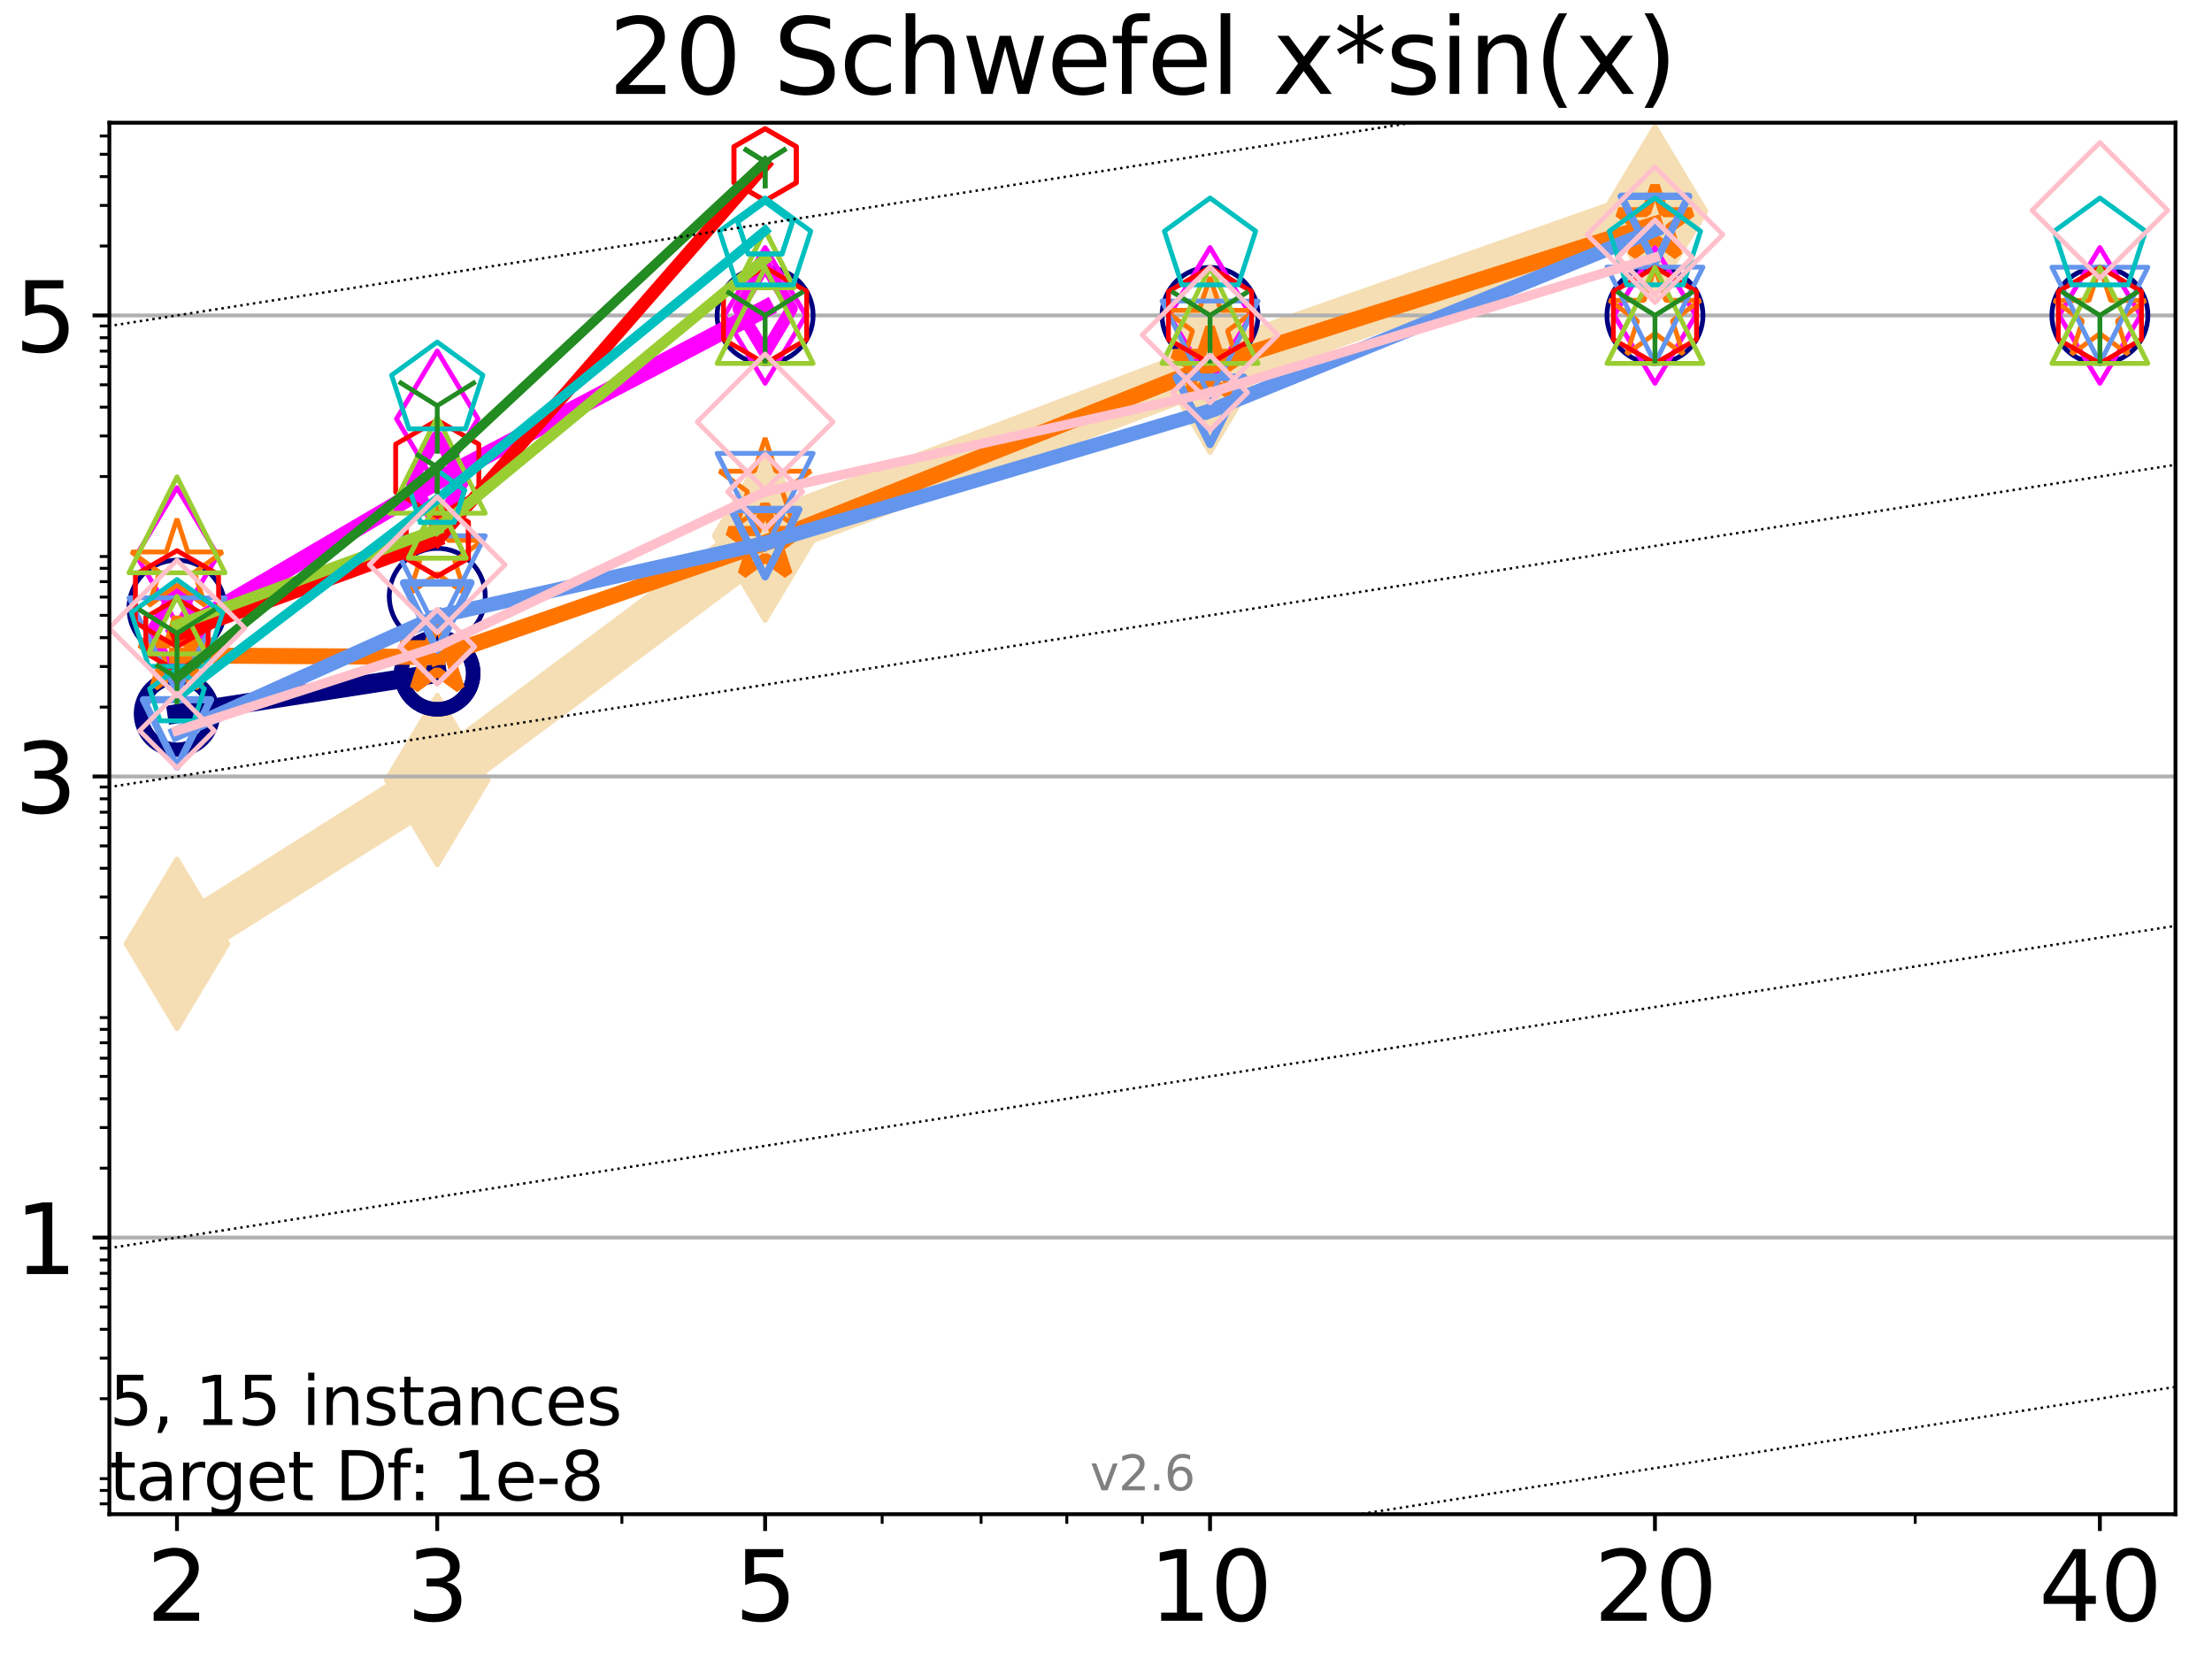 <?xml version="1.0" encoding="utf-8" standalone="no"?>
<!DOCTYPE svg PUBLIC "-//W3C//DTD SVG 1.1//EN"
  "http://www.w3.org/Graphics/SVG/1.1/DTD/svg11.dtd">
<svg xmlns:xlink="http://www.w3.org/1999/xlink" width="460.8pt" height="345.6pt" viewBox="0 0 460.8 345.6" xmlns="http://www.w3.org/2000/svg" version="1.1">
 <defs>
  <style type="text/css">*{stroke-linejoin: round; stroke-linecap: butt}</style>
 </defs>
 <g id="figure_1">
  <g id="patch_1">
   <path d="M 0 345.6 
L 460.8 345.6 
L 460.8 0 
L 0 0 
z
" style="fill: #ffffff"/>
  </g>
  <g id="axes_1">
   <g id="patch_2">
    <path d="M 22.78 315.44 
L 453.192 315.44 
L 453.192 25.56 
L 22.78 25.56 
z
" style="fill: #ffffff"/>
   </g>
   <g id="line2d_1">
    <path d="M 36.868 196.616 
L 91.085 162.486 
L 159.39 111.59 
L 252.074 76.601 
L 344.758 44.01 
" clip-path="url(#p5cb38e8abe)" style="fill: none; stroke: #f5deb3; stroke-width: 10; stroke-linecap: square"/>
    <defs>
     <path id="mcc30b69d72" d="M -0 17.678 
L 10.607 0 
L 0 -17.678 
L -10.607 -0 
z
" style="stroke: #f5deb3; stroke-linejoin: miter"/>
    </defs>
    <g clip-path="url(#p5cb38e8abe)">
     <use xlink:href="#mcc30b69d72" x="36.868" y="196.616" style="fill: #f5deb3; stroke: #f5deb3; stroke-linejoin: miter"/>
     <use xlink:href="#mcc30b69d72" x="91.085" y="162.486" style="fill: #f5deb3; stroke: #f5deb3; stroke-linejoin: miter"/>
     <use xlink:href="#mcc30b69d72" x="159.39" y="111.59" style="fill: #f5deb3; stroke: #f5deb3; stroke-linejoin: miter"/>
     <use xlink:href="#mcc30b69d72" x="252.074" y="76.601" style="fill: #f5deb3; stroke: #f5deb3; stroke-linejoin: miter"/>
     <use xlink:href="#mcc30b69d72" x="344.758" y="44.01" style="fill: #f5deb3; stroke: #f5deb3; stroke-linejoin: miter"/>
    </g>
   </g>
   <g id="matplotlib.axis_1">
    <g id="xtick_1">
     <g id="line2d_2">
      <defs>
       <path id="m4e6e45705c" d="M 0 0 
L 0 3.5 
" style="stroke: #000000; stroke-width: 0.8"/>
      </defs>
      <g>
       <use xlink:href="#m4e6e45705c" x="36.868" y="315.44" style="stroke: #000000; stroke-width: 0.8"/>
      </g>
     </g>
     <g id="text_1">
      <!-- 2 -->
      <g transform="translate(30.506 337.637)scale(0.2 -0.2)">
       <defs>
        <path id="DejaVuSans-32" d="M 1228 531 
L 3431 531 
L 3431 0 
L 469 0 
L 469 531 
Q 828 903 1448 1529 
Q 2069 2156 2228 2338 
Q 2531 2678 2651 2914 
Q 2772 3150 2772 3378 
Q 2772 3750 2511 3984 
Q 2250 4219 1831 4219 
Q 1534 4219 1204 4116 
Q 875 4013 500 3803 
L 500 4441 
Q 881 4594 1212 4672 
Q 1544 4750 1819 4750 
Q 2544 4750 2975 4387 
Q 3406 4025 3406 3419 
Q 3406 3131 3298 2873 
Q 3191 2616 2906 2266 
Q 2828 2175 2409 1742 
Q 1991 1309 1228 531 
z
" transform="scale(0.016)"/>
       </defs>
       <use xlink:href="#DejaVuSans-32"/>
      </g>
     </g>
    </g>
    <g id="xtick_2">
     <g id="line2d_3">
      <g>
       <use xlink:href="#m4e6e45705c" x="91.085" y="315.44" style="stroke: #000000; stroke-width: 0.8"/>
      </g>
     </g>
     <g id="text_2">
      <!-- 3 -->
      <g transform="translate(84.723 337.637)scale(0.2 -0.2)">
       <defs>
        <path id="DejaVuSans-33" d="M 2597 2516 
Q 3050 2419 3304 2112 
Q 3559 1806 3559 1356 
Q 3559 666 3084 287 
Q 2609 -91 1734 -91 
Q 1441 -91 1130 -33 
Q 819 25 488 141 
L 488 750 
Q 750 597 1062 519 
Q 1375 441 1716 441 
Q 2309 441 2620 675 
Q 2931 909 2931 1356 
Q 2931 1769 2642 2001 
Q 2353 2234 1838 2234 
L 1294 2234 
L 1294 2753 
L 1863 2753 
Q 2328 2753 2575 2939 
Q 2822 3125 2822 3475 
Q 2822 3834 2567 4026 
Q 2313 4219 1838 4219 
Q 1578 4219 1281 4162 
Q 984 4106 628 3988 
L 628 4550 
Q 988 4650 1302 4700 
Q 1616 4750 1894 4750 
Q 2613 4750 3031 4423 
Q 3450 4097 3450 3541 
Q 3450 3153 3228 2886 
Q 3006 2619 2597 2516 
z
" transform="scale(0.016)"/>
       </defs>
       <use xlink:href="#DejaVuSans-33"/>
      </g>
     </g>
    </g>
    <g id="xtick_3">
     <g id="line2d_4">
      <g>
       <use xlink:href="#m4e6e45705c" x="159.39" y="315.44" style="stroke: #000000; stroke-width: 0.8"/>
      </g>
     </g>
     <g id="text_3">
      <!-- 5 -->
      <g transform="translate(153.028 337.637)scale(0.2 -0.2)">
       <defs>
        <path id="DejaVuSans-35" d="M 691 4666 
L 3169 4666 
L 3169 4134 
L 1269 4134 
L 1269 2991 
Q 1406 3038 1543 3061 
Q 1681 3084 1819 3084 
Q 2600 3084 3056 2656 
Q 3513 2228 3513 1497 
Q 3513 744 3044 326 
Q 2575 -91 1722 -91 
Q 1428 -91 1123 -41 
Q 819 9 494 109 
L 494 744 
Q 775 591 1075 516 
Q 1375 441 1709 441 
Q 2250 441 2565 725 
Q 2881 1009 2881 1497 
Q 2881 1984 2565 2268 
Q 2250 2553 1709 2553 
Q 1456 2553 1204 2497 
Q 953 2441 691 2322 
L 691 4666 
z
" transform="scale(0.016)"/>
       </defs>
       <use xlink:href="#DejaVuSans-35"/>
      </g>
     </g>
    </g>
    <g id="xtick_4">
     <g id="line2d_5">
      <g>
       <use xlink:href="#m4e6e45705c" x="252.074" y="315.44" style="stroke: #000000; stroke-width: 0.8"/>
      </g>
     </g>
     <g id="text_4">
      <!-- 10 -->
      <g transform="translate(239.349 337.637)scale(0.2 -0.2)">
       <defs>
        <path id="DejaVuSans-31" d="M 794 531 
L 1825 531 
L 1825 4091 
L 703 3866 
L 703 4441 
L 1819 4666 
L 2450 4666 
L 2450 531 
L 3481 531 
L 3481 0 
L 794 0 
L 794 531 
z
" transform="scale(0.016)"/>
        <path id="DejaVuSans-30" d="M 2034 4250 
Q 1547 4250 1301 3770 
Q 1056 3291 1056 2328 
Q 1056 1369 1301 889 
Q 1547 409 2034 409 
Q 2525 409 2770 889 
Q 3016 1369 3016 2328 
Q 3016 3291 2770 3770 
Q 2525 4250 2034 4250 
z
M 2034 4750 
Q 2819 4750 3233 4129 
Q 3647 3509 3647 2328 
Q 3647 1150 3233 529 
Q 2819 -91 2034 -91 
Q 1250 -91 836 529 
Q 422 1150 422 2328 
Q 422 3509 836 4129 
Q 1250 4750 2034 4750 
z
" transform="scale(0.016)"/>
       </defs>
       <use xlink:href="#DejaVuSans-31"/>
       <use xlink:href="#DejaVuSans-30" x="63.623"/>
      </g>
     </g>
    </g>
    <g id="xtick_5">
     <g id="line2d_6">
      <g>
       <use xlink:href="#m4e6e45705c" x="344.758" y="315.44" style="stroke: #000000; stroke-width: 0.8"/>
      </g>
     </g>
     <g id="text_5">
      <!-- 20 -->
      <g transform="translate(332.033 337.637)scale(0.2 -0.2)">
       <use xlink:href="#DejaVuSans-32"/>
       <use xlink:href="#DejaVuSans-30" x="63.623"/>
      </g>
     </g>
    </g>
    <g id="xtick_6">
     <g id="line2d_7">
      <g>
       <use xlink:href="#m4e6e45705c" x="437.443" y="315.44" style="stroke: #000000; stroke-width: 0.8"/>
      </g>
     </g>
     <g id="text_6">
      <!-- 40 -->
      <g transform="translate(424.718 337.637)scale(0.2 -0.2)">
       <defs>
        <path id="DejaVuSans-34" d="M 2419 4116 
L 825 1625 
L 2419 1625 
L 2419 4116 
z
M 2253 4666 
L 3047 4666 
L 3047 1625 
L 3713 1625 
L 3713 1100 
L 3047 1100 
L 3047 0 
L 2419 0 
L 2419 1100 
L 313 1100 
L 313 1709 
L 2253 4666 
z
" transform="scale(0.016)"/>
       </defs>
       <use xlink:href="#DejaVuSans-34"/>
       <use xlink:href="#DejaVuSans-30" x="63.623"/>
      </g>
     </g>
    </g>
    <g id="xtick_7">
     <g id="line2d_8">
      <defs>
       <path id="m0e92343d6c" d="M 0 0 
L 0 2 
" style="stroke: #000000; stroke-width: 0.6"/>
      </defs>
      <g>
       <use xlink:href="#m0e92343d6c" x="129.552" y="315.44" style="stroke: #000000; stroke-width: 0.6"/>
      </g>
     </g>
    </g>
    <g id="xtick_8">
     <g id="line2d_9">
      <g>
       <use xlink:href="#m0e92343d6c" x="183.769" y="315.44" style="stroke: #000000; stroke-width: 0.6"/>
      </g>
     </g>
    </g>
    <g id="xtick_9">
     <g id="line2d_10">
      <g>
       <use xlink:href="#m0e92343d6c" x="204.381" y="315.44" style="stroke: #000000; stroke-width: 0.6"/>
      </g>
     </g>
    </g>
    <g id="xtick_10">
     <g id="line2d_11">
      <g>
       <use xlink:href="#m0e92343d6c" x="222.237" y="315.44" style="stroke: #000000; stroke-width: 0.6"/>
      </g>
     </g>
    </g>
    <g id="xtick_11">
     <g id="line2d_12">
      <g>
       <use xlink:href="#m0e92343d6c" x="237.986" y="315.44" style="stroke: #000000; stroke-width: 0.6"/>
      </g>
     </g>
    </g>
    <g id="xtick_12">
     <g id="line2d_13">
      <g>
       <use xlink:href="#m0e92343d6c" x="398.975" y="315.44" style="stroke: #000000; stroke-width: 0.6"/>
      </g>
     </g>
    </g>
   </g>
   <g id="matplotlib.axis_2">
    <g id="ytick_1">
     <g id="line2d_14">
      <path d="M 22.78 257.809 
L 453.192 257.809 
" clip-path="url(#p5cb38e8abe)" style="fill: none; stroke: #b0b0b0; stroke-width: 0.8; stroke-linecap: square"/>
     </g>
     <g id="line2d_15">
      <defs>
       <path id="me0a192b322" d="M 0 0 
L -3.5 0 
" style="stroke: #000000; stroke-width: 0.8"/>
      </defs>
      <g>
       <use xlink:href="#me0a192b322" x="22.78" y="257.809" style="stroke: #000000; stroke-width: 0.8"/>
      </g>
     </g>
     <g id="text_7">
      <!-- 1 -->
      <g transform="translate(3.055 265.407)scale(0.2 -0.2)">
       <use xlink:href="#DejaVuSans-31"/>
      </g>
     </g>
    </g>
    <g id="ytick_2">
     <g id="line2d_16">
      <path d="M 22.78 161.757 
L 453.192 161.757 
" clip-path="url(#p5cb38e8abe)" style="fill: none; stroke: #b0b0b0; stroke-width: 0.8; stroke-linecap: square"/>
     </g>
     <g id="line2d_17">
      <g>
       <use xlink:href="#me0a192b322" x="22.78" y="161.757" style="stroke: #000000; stroke-width: 0.8"/>
      </g>
     </g>
     <g id="text_8">
      <!-- 3 -->
      <g transform="translate(3.055 169.356)scale(0.2 -0.2)">
       <use xlink:href="#DejaVuSans-33"/>
      </g>
     </g>
    </g>
    <g id="ytick_3">
     <g id="line2d_18">
      <path d="M 22.78 65.706 
L 453.192 65.706 
" clip-path="url(#p5cb38e8abe)" style="fill: none; stroke: #b0b0b0; stroke-width: 0.8; stroke-linecap: square"/>
     </g>
     <g id="line2d_19">
      <g>
       <use xlink:href="#me0a192b322" x="22.78" y="65.706" style="stroke: #000000; stroke-width: 0.8"/>
      </g>
     </g>
     <g id="text_9">
      <!-- 5 -->
      <g transform="translate(3.055 73.304)scale(0.2 -0.2)">
       <use xlink:href="#DejaVuSans-35"/>
      </g>
     </g>
    </g>
    <g id="ytick_4">
     <g id="line2d_20">
      <defs>
       <path id="m65c74f5c9e" d="M 0 0 
L -2 0 
" style="stroke: #000000; stroke-width: 0.6"/>
      </defs>
      <g>
       <use xlink:href="#m65c74f5c9e" x="22.78" y="313.274" style="stroke: #000000; stroke-width: 0.6"/>
      </g>
     </g>
    </g>
    <g id="ytick_5">
     <g id="line2d_21">
      <g>
       <use xlink:href="#m65c74f5c9e" x="22.78" y="310.489" style="stroke: #000000; stroke-width: 0.6"/>
      </g>
     </g>
    </g>
    <g id="ytick_6">
     <g id="line2d_22">
      <g>
       <use xlink:href="#m65c74f5c9e" x="22.78" y="308.032" style="stroke: #000000; stroke-width: 0.6"/>
      </g>
     </g>
    </g>
    <g id="ytick_7">
     <g id="line2d_23">
      <g>
       <use xlink:href="#m65c74f5c9e" x="22.78" y="291.378" style="stroke: #000000; stroke-width: 0.6"/>
      </g>
     </g>
    </g>
    <g id="ytick_8">
     <g id="line2d_24">
      <g>
       <use xlink:href="#m65c74f5c9e" x="22.78" y="282.921" style="stroke: #000000; stroke-width: 0.6"/>
      </g>
     </g>
    </g>
    <g id="ytick_9">
     <g id="line2d_25">
      <g>
       <use xlink:href="#m65c74f5c9e" x="22.78" y="276.92" style="stroke: #000000; stroke-width: 0.6"/>
      </g>
     </g>
    </g>
    <g id="ytick_10">
     <g id="line2d_26">
      <g>
       <use xlink:href="#m65c74f5c9e" x="22.78" y="272.266" style="stroke: #000000; stroke-width: 0.6"/>
      </g>
     </g>
    </g>
    <g id="ytick_11">
     <g id="line2d_27">
      <g>
       <use xlink:href="#m65c74f5c9e" x="22.78" y="268.463" style="stroke: #000000; stroke-width: 0.6"/>
      </g>
     </g>
    </g>
    <g id="ytick_12">
     <g id="line2d_28">
      <g>
       <use xlink:href="#m65c74f5c9e" x="22.78" y="265.248" style="stroke: #000000; stroke-width: 0.6"/>
      </g>
     </g>
    </g>
    <g id="ytick_13">
     <g id="line2d_29">
      <g>
       <use xlink:href="#m65c74f5c9e" x="22.78" y="262.463" style="stroke: #000000; stroke-width: 0.6"/>
      </g>
     </g>
    </g>
    <g id="ytick_14">
     <g id="line2d_30">
      <g>
       <use xlink:href="#m65c74f5c9e" x="22.78" y="260.007" style="stroke: #000000; stroke-width: 0.6"/>
      </g>
     </g>
    </g>
    <g id="ytick_15">
     <g id="line2d_31">
      <g>
       <use xlink:href="#m65c74f5c9e" x="22.78" y="243.352" style="stroke: #000000; stroke-width: 0.6"/>
      </g>
     </g>
    </g>
    <g id="ytick_16">
     <g id="line2d_32">
      <g>
       <use xlink:href="#m65c74f5c9e" x="22.78" y="234.895" style="stroke: #000000; stroke-width: 0.6"/>
      </g>
     </g>
    </g>
    <g id="ytick_17">
     <g id="line2d_33">
      <g>
       <use xlink:href="#m65c74f5c9e" x="22.78" y="228.895" style="stroke: #000000; stroke-width: 0.6"/>
      </g>
     </g>
    </g>
    <g id="ytick_18">
     <g id="line2d_34">
      <g>
       <use xlink:href="#m65c74f5c9e" x="22.78" y="224.24" style="stroke: #000000; stroke-width: 0.6"/>
      </g>
     </g>
    </g>
    <g id="ytick_19">
     <g id="line2d_35">
      <g>
       <use xlink:href="#m65c74f5c9e" x="22.78" y="220.438" style="stroke: #000000; stroke-width: 0.6"/>
      </g>
     </g>
    </g>
    <g id="ytick_20">
     <g id="line2d_36">
      <g>
       <use xlink:href="#m65c74f5c9e" x="22.78" y="217.222" style="stroke: #000000; stroke-width: 0.6"/>
      </g>
     </g>
    </g>
    <g id="ytick_21">
     <g id="line2d_37">
      <g>
       <use xlink:href="#m65c74f5c9e" x="22.78" y="214.437" style="stroke: #000000; stroke-width: 0.6"/>
      </g>
     </g>
    </g>
    <g id="ytick_22">
     <g id="line2d_38">
      <g>
       <use xlink:href="#m65c74f5c9e" x="22.78" y="211.981" style="stroke: #000000; stroke-width: 0.6"/>
      </g>
     </g>
    </g>
    <g id="ytick_23">
     <g id="line2d_39">
      <g>
       <use xlink:href="#m65c74f5c9e" x="22.78" y="195.326" style="stroke: #000000; stroke-width: 0.6"/>
      </g>
     </g>
    </g>
    <g id="ytick_24">
     <g id="line2d_40">
      <g>
       <use xlink:href="#m65c74f5c9e" x="22.78" y="186.869" style="stroke: #000000; stroke-width: 0.6"/>
      </g>
     </g>
    </g>
    <g id="ytick_25">
     <g id="line2d_41">
      <g>
       <use xlink:href="#m65c74f5c9e" x="22.78" y="180.869" style="stroke: #000000; stroke-width: 0.6"/>
      </g>
     </g>
    </g>
    <g id="ytick_26">
     <g id="line2d_42">
      <g>
       <use xlink:href="#m65c74f5c9e" x="22.78" y="176.214" style="stroke: #000000; stroke-width: 0.6"/>
      </g>
     </g>
    </g>
    <g id="ytick_27">
     <g id="line2d_43">
      <g>
       <use xlink:href="#m65c74f5c9e" x="22.78" y="172.412" style="stroke: #000000; stroke-width: 0.6"/>
      </g>
     </g>
    </g>
    <g id="ytick_28">
     <g id="line2d_44">
      <g>
       <use xlink:href="#m65c74f5c9e" x="22.78" y="169.197" style="stroke: #000000; stroke-width: 0.6"/>
      </g>
     </g>
    </g>
    <g id="ytick_29">
     <g id="line2d_45">
      <g>
       <use xlink:href="#m65c74f5c9e" x="22.78" y="166.411" style="stroke: #000000; stroke-width: 0.6"/>
      </g>
     </g>
    </g>
    <g id="ytick_30">
     <g id="line2d_46">
      <g>
       <use xlink:href="#m65c74f5c9e" x="22.78" y="163.955" style="stroke: #000000; stroke-width: 0.6"/>
      </g>
     </g>
    </g>
    <g id="ytick_31">
     <g id="line2d_47">
      <g>
       <use xlink:href="#m65c74f5c9e" x="22.78" y="147.3" style="stroke: #000000; stroke-width: 0.6"/>
      </g>
     </g>
    </g>
    <g id="ytick_32">
     <g id="line2d_48">
      <g>
       <use xlink:href="#m65c74f5c9e" x="22.78" y="138.843" style="stroke: #000000; stroke-width: 0.6"/>
      </g>
     </g>
    </g>
    <g id="ytick_33">
     <g id="line2d_49">
      <g>
       <use xlink:href="#m65c74f5c9e" x="22.78" y="132.843" style="stroke: #000000; stroke-width: 0.6"/>
      </g>
     </g>
    </g>
    <g id="ytick_34">
     <g id="line2d_50">
      <g>
       <use xlink:href="#m65c74f5c9e" x="22.78" y="128.189" style="stroke: #000000; stroke-width: 0.6"/>
      </g>
     </g>
    </g>
    <g id="ytick_35">
     <g id="line2d_51">
      <g>
       <use xlink:href="#m65c74f5c9e" x="22.78" y="124.386" style="stroke: #000000; stroke-width: 0.6"/>
      </g>
     </g>
    </g>
    <g id="ytick_36">
     <g id="line2d_52">
      <g>
       <use xlink:href="#m65c74f5c9e" x="22.78" y="121.171" style="stroke: #000000; stroke-width: 0.6"/>
      </g>
     </g>
    </g>
    <g id="ytick_37">
     <g id="line2d_53">
      <g>
       <use xlink:href="#m65c74f5c9e" x="22.78" y="118.386" style="stroke: #000000; stroke-width: 0.6"/>
      </g>
     </g>
    </g>
    <g id="ytick_38">
     <g id="line2d_54">
      <g>
       <use xlink:href="#m65c74f5c9e" x="22.78" y="115.929" style="stroke: #000000; stroke-width: 0.6"/>
      </g>
     </g>
    </g>
    <g id="ytick_39">
     <g id="line2d_55">
      <g>
       <use xlink:href="#m65c74f5c9e" x="22.78" y="99.274" style="stroke: #000000; stroke-width: 0.6"/>
      </g>
     </g>
    </g>
    <g id="ytick_40">
     <g id="line2d_56">
      <g>
       <use xlink:href="#m65c74f5c9e" x="22.78" y="90.817" style="stroke: #000000; stroke-width: 0.6"/>
      </g>
     </g>
    </g>
    <g id="ytick_41">
     <g id="line2d_57">
      <g>
       <use xlink:href="#m65c74f5c9e" x="22.78" y="84.817" style="stroke: #000000; stroke-width: 0.6"/>
      </g>
     </g>
    </g>
    <g id="ytick_42">
     <g id="line2d_58">
      <g>
       <use xlink:href="#m65c74f5c9e" x="22.78" y="80.163" style="stroke: #000000; stroke-width: 0.6"/>
      </g>
     </g>
    </g>
    <g id="ytick_43">
     <g id="line2d_59">
      <g>
       <use xlink:href="#m65c74f5c9e" x="22.78" y="76.36" style="stroke: #000000; stroke-width: 0.6"/>
      </g>
     </g>
    </g>
    <g id="ytick_44">
     <g id="line2d_60">
      <g>
       <use xlink:href="#m65c74f5c9e" x="22.78" y="73.145" style="stroke: #000000; stroke-width: 0.6"/>
      </g>
     </g>
    </g>
    <g id="ytick_45">
     <g id="line2d_61">
      <g>
       <use xlink:href="#m65c74f5c9e" x="22.78" y="70.36" style="stroke: #000000; stroke-width: 0.6"/>
      </g>
     </g>
    </g>
    <g id="ytick_46">
     <g id="line2d_62">
      <g>
       <use xlink:href="#m65c74f5c9e" x="22.78" y="67.903" style="stroke: #000000; stroke-width: 0.6"/>
      </g>
     </g>
    </g>
    <g id="ytick_47">
     <g id="line2d_63">
      <g>
       <use xlink:href="#m65c74f5c9e" x="22.78" y="51.248" style="stroke: #000000; stroke-width: 0.6"/>
      </g>
     </g>
    </g>
    <g id="ytick_48">
     <g id="line2d_64">
      <g>
       <use xlink:href="#m65c74f5c9e" x="22.78" y="42.791" style="stroke: #000000; stroke-width: 0.6"/>
      </g>
     </g>
    </g>
    <g id="ytick_49">
     <g id="line2d_65">
      <g>
       <use xlink:href="#m65c74f5c9e" x="22.78" y="36.791" style="stroke: #000000; stroke-width: 0.6"/>
      </g>
     </g>
    </g>
    <g id="ytick_50">
     <g id="line2d_66">
      <g>
       <use xlink:href="#m65c74f5c9e" x="22.78" y="32.137" style="stroke: #000000; stroke-width: 0.6"/>
      </g>
     </g>
    </g>
    <g id="ytick_51">
     <g id="line2d_67">
      <g>
       <use xlink:href="#m65c74f5c9e" x="22.78" y="28.334" style="stroke: #000000; stroke-width: 0.6"/>
      </g>
     </g>
    </g>
   </g>
   <g id="line2d_68">
    <path d="M 36.868 148.685 
L 91.085 140.268 
" clip-path="url(#p5cb38e8abe)" style="fill: none; stroke: #000080; stroke-width: 4; stroke-linecap: square"/>
    <defs>
     <path id="m01ad7cf58e" d="M 0 7.5 
C 1.989 7.5 3.897 6.71 5.303 5.303 
C 6.71 3.897 7.5 1.989 7.5 0 
C 7.5 -1.989 6.71 -3.897 5.303 -5.303 
C 3.897 -6.71 1.989 -7.5 0 -7.5 
C -1.989 -7.5 -3.897 -6.71 -5.303 -5.303 
C -6.71 -3.897 -7.5 -1.989 -7.5 0 
C -7.5 1.989 -6.71 3.897 -5.303 5.303 
C -3.897 6.71 -1.989 7.5 0 7.5 
z
" style="stroke: #000080; stroke-width: 3"/>
    </defs>
    <g clip-path="url(#p5cb38e8abe)">
     <use xlink:href="#m01ad7cf58e" x="36.868" y="148.685" style="fill-opacity: 0; stroke: #000080; stroke-width: 3"/>
     <use xlink:href="#m01ad7cf58e" x="91.085" y="140.268" style="fill-opacity: 0; stroke: #000080; stroke-width: 3"/>
    </g>
   </g>
   <g id="line2d_69">
    <path d="M 91.085 140.268 
" clip-path="url(#p5cb38e8abe)" style="fill: none; stroke: #000080; stroke-width: 4; stroke-linecap: square"/>
    <g clip-path="url(#p5cb38e8abe)">
     <use xlink:href="#m01ad7cf58e" x="91.085" y="140.268" style="fill-opacity: 0; stroke: #000080; stroke-width: 3"/>
    </g>
   </g>
   <g id="line2d_70"/>
   <g id="line2d_71">
    <defs>
     <path id="m269e4da002" d="M 0 10 
C 2.652 10 5.196 8.946 7.071 7.071 
C 8.946 5.196 10 2.652 10 0 
C 10 -2.652 8.946 -5.196 7.071 -7.071 
C 5.196 -8.946 2.652 -10 0 -10 
C -2.652 -10 -5.196 -8.946 -7.071 -7.071 
C -8.946 -5.196 -10 -2.652 -10 0 
C -10 2.652 -8.946 5.196 -7.071 7.071 
C -5.196 8.946 -2.652 10 0 10 
z
" style="stroke: #000080"/>
    </defs>
    <g clip-path="url(#p5cb38e8abe)">
     <use xlink:href="#m269e4da002" x="36.868" y="126.694" style="fill-opacity: 0; stroke: #000080"/>
     <use xlink:href="#m269e4da002" x="91.085" y="124.228" style="fill-opacity: 0; stroke: #000080"/>
     <use xlink:href="#m269e4da002" x="159.39" y="65.705" style="fill-opacity: 0; stroke: #000080"/>
     <use xlink:href="#m269e4da002" x="252.074" y="65.705" style="fill-opacity: 0; stroke: #000080"/>
     <use xlink:href="#m269e4da002" x="344.758" y="65.705" style="fill-opacity: 0; stroke: #000080"/>
     <use xlink:href="#m269e4da002" x="437.443" y="65.705" style="fill-opacity: 0; stroke: #000080"/>
    </g>
   </g>
   <g id="line2d_72">
    <path d="M 36.868 131.972 
L 91.085 100.159 
" clip-path="url(#p5cb38e8abe)" style="fill: none; stroke: #ff00ff; stroke-width: 3.667; stroke-linecap: square"/>
    <defs>
     <path id="m03c90de209" d="M -0 9.192 
L 5.515 0 
L 0 -9.192 
L -5.515 -0 
z
" style="stroke: #ff00ff; stroke-width: 2.5; stroke-linejoin: miter"/>
    </defs>
    <g clip-path="url(#p5cb38e8abe)">
     <use xlink:href="#m03c90de209" x="36.868" y="131.972" style="fill-opacity: 0; stroke: #ff00ff; stroke-width: 2.5; stroke-linejoin: miter"/>
     <use xlink:href="#m03c90de209" x="91.085" y="100.159" style="fill-opacity: 0; stroke: #ff00ff; stroke-width: 2.5; stroke-linejoin: miter"/>
    </g>
   </g>
   <g id="line2d_73">
    <path d="M 91.085 100.159 
L 159.39 64.327 
" clip-path="url(#p5cb38e8abe)" style="fill: none; stroke: #ff00ff; stroke-width: 3.667; stroke-linecap: square"/>
    <g clip-path="url(#p5cb38e8abe)">
     <use xlink:href="#m03c90de209" x="91.085" y="100.159" style="fill-opacity: 0; stroke: #ff00ff; stroke-width: 2.5; stroke-linejoin: miter"/>
     <use xlink:href="#m03c90de209" x="159.39" y="64.327" style="fill-opacity: 0; stroke: #ff00ff; stroke-width: 2.5; stroke-linejoin: miter"/>
    </g>
   </g>
   <g id="line2d_74">
    <path d="M 159.39 64.327 
" clip-path="url(#p5cb38e8abe)" style="fill: none; stroke: #ff00ff; stroke-width: 3.667; stroke-linecap: square"/>
    <g clip-path="url(#p5cb38e8abe)">
     <use xlink:href="#m03c90de209" x="159.39" y="64.327" style="fill-opacity: 0; stroke: #ff00ff; stroke-width: 2.5; stroke-linejoin: miter"/>
    </g>
   </g>
   <g id="line2d_75"/>
   <g id="line2d_76">
    <defs>
     <path id="m42ebe092af" d="M -0 14.142 
L 8.485 0 
L -0 -14.142 
L -8.485 -0 
z
" style="stroke: #ff00ff; stroke-linejoin: miter"/>
    </defs>
    <g clip-path="url(#p5cb38e8abe)">
     <use xlink:href="#m42ebe092af" x="36.868" y="115.739" style="fill-opacity: 0; stroke: #ff00ff; stroke-linejoin: miter"/>
     <use xlink:href="#m42ebe092af" x="91.085" y="87.255" style="fill-opacity: 0; stroke: #ff00ff; stroke-linejoin: miter"/>
     <use xlink:href="#m42ebe092af" x="159.39" y="65.705" style="fill-opacity: 0; stroke: #ff00ff; stroke-linejoin: miter"/>
     <use xlink:href="#m42ebe092af" x="252.074" y="65.705" style="fill-opacity: 0; stroke: #ff00ff; stroke-linejoin: miter"/>
     <use xlink:href="#m42ebe092af" x="344.758" y="65.705" style="fill-opacity: 0; stroke: #ff00ff; stroke-linejoin: miter"/>
     <use xlink:href="#m42ebe092af" x="437.443" y="65.705" style="fill-opacity: 0; stroke: #ff00ff; stroke-linejoin: miter"/>
    </g>
   </g>
   <g id="line2d_77">
    <path d="M 36.868 136.537 
L 91.085 136.868 
" clip-path="url(#p5cb38e8abe)" style="fill: none; stroke: #ff7500; stroke-width: 3.333; stroke-linecap: square"/>
    <defs>
     <path id="m469fc78efb" d="M 0 -8 
L -1.796 -2.472 
L -7.608 -2.472 
L -2.906 0.944 
L -4.702 6.472 
L -0 3.056 
L 4.702 6.472 
L 2.906 0.944 
L 7.608 -2.472 
L 1.796 -2.472 
z
" style="stroke: #ff7500; stroke-width: 2; stroke-linejoin: bevel"/>
    </defs>
    <g clip-path="url(#p5cb38e8abe)">
     <use xlink:href="#m469fc78efb" x="36.868" y="136.537" style="fill-opacity: 0; stroke: #ff7500; stroke-width: 2; stroke-linejoin: bevel"/>
     <use xlink:href="#m469fc78efb" x="91.085" y="136.868" style="fill-opacity: 0; stroke: #ff7500; stroke-width: 2; stroke-linejoin: bevel"/>
    </g>
   </g>
   <g id="line2d_78">
    <path d="M 91.085 136.868 
L 159.39 113.08 
" clip-path="url(#p5cb38e8abe)" style="fill: none; stroke: #ff7500; stroke-width: 3.333; stroke-linecap: square"/>
    <g clip-path="url(#p5cb38e8abe)">
     <use xlink:href="#m469fc78efb" x="91.085" y="136.868" style="fill-opacity: 0; stroke: #ff7500; stroke-width: 2; stroke-linejoin: bevel"/>
     <use xlink:href="#m469fc78efb" x="159.39" y="113.08" style="fill-opacity: 0; stroke: #ff7500; stroke-width: 2; stroke-linejoin: bevel"/>
    </g>
   </g>
   <g id="line2d_79">
    <path d="M 159.39 113.08 
L 252.074 76.184 
" clip-path="url(#p5cb38e8abe)" style="fill: none; stroke: #ff7500; stroke-width: 3.333; stroke-linecap: square"/>
    <g clip-path="url(#p5cb38e8abe)">
     <use xlink:href="#m469fc78efb" x="159.39" y="113.08" style="fill-opacity: 0; stroke: #ff7500; stroke-width: 2; stroke-linejoin: bevel"/>
     <use xlink:href="#m469fc78efb" x="252.074" y="76.184" style="fill-opacity: 0; stroke: #ff7500; stroke-width: 2; stroke-linejoin: bevel"/>
    </g>
   </g>
   <g id="line2d_80">
    <path d="M 252.074 76.184 
L 344.758 46.683 
" clip-path="url(#p5cb38e8abe)" style="fill: none; stroke: #ff7500; stroke-width: 3.333; stroke-linecap: square"/>
    <g clip-path="url(#p5cb38e8abe)">
     <use xlink:href="#m469fc78efb" x="252.074" y="76.184" style="fill-opacity: 0; stroke: #ff7500; stroke-width: 2; stroke-linejoin: bevel"/>
     <use xlink:href="#m469fc78efb" x="344.758" y="46.683" style="fill-opacity: 0; stroke: #ff7500; stroke-width: 2; stroke-linejoin: bevel"/>
    </g>
   </g>
   <g id="line2d_81">
    <path d="M 344.758 46.683 
" clip-path="url(#p5cb38e8abe)" style="fill: none; stroke: #ff7500; stroke-width: 3.333; stroke-linecap: square"/>
    <g clip-path="url(#p5cb38e8abe)">
     <use xlink:href="#m469fc78efb" x="344.758" y="46.683" style="fill-opacity: 0; stroke: #ff7500; stroke-width: 2; stroke-linejoin: bevel"/>
    </g>
   </g>
   <g id="line2d_82"/>
   <g id="line2d_83">
    <defs>
     <path id="m6d857a432b" d="M 0 -10 
L -2.245 -3.09 
L -9.511 -3.09 
L -3.633 1.18 
L -5.878 8.09 
L -0 3.82 
L 5.878 8.09 
L 3.633 1.18 
L 9.511 -3.09 
L 2.245 -3.09 
z
" style="stroke: #ff7500; stroke-linejoin: bevel"/>
    </defs>
    <g clip-path="url(#p5cb38e8abe)">
     <use xlink:href="#m6d857a432b" x="36.868" y="118.075" style="fill-opacity: 0; stroke: #ff7500; stroke-linejoin: bevel"/>
     <use xlink:href="#m6d857a432b" x="91.085" y="115.662" style="fill-opacity: 0; stroke: #ff7500; stroke-linejoin: bevel"/>
     <use xlink:href="#m6d857a432b" x="159.39" y="101.257" style="fill-opacity: 0; stroke: #ff7500; stroke-linejoin: bevel"/>
     <use xlink:href="#m6d857a432b" x="252.074" y="67.735" style="fill-opacity: 0; stroke: #ff7500; stroke-linejoin: bevel"/>
     <use xlink:href="#m6d857a432b" x="344.758" y="65.66" style="fill-opacity: 0; stroke: #ff7500; stroke-linejoin: bevel"/>
     <use xlink:href="#m6d857a432b" x="437.443" y="65.686" style="fill-opacity: 0; stroke: #ff7500; stroke-linejoin: bevel"/>
    </g>
   </g>
   <g id="line2d_84">
    <path d="M 36.868 152.764 
L 91.085 128.414 
" clip-path="url(#p5cb38e8abe)" style="fill: none; stroke: #6495ed; stroke-width: 3; stroke-linecap: square"/>
    <defs>
     <path id="m8ca0961eb4" d="M -0 7 
L 7 -7 
L -7 -7 
z
" style="stroke: #6495ed; stroke-width: 1.5; stroke-linejoin: miter"/>
    </defs>
    <g clip-path="url(#p5cb38e8abe)">
     <use xlink:href="#m8ca0961eb4" x="36.868" y="152.764" style="fill-opacity: 0; stroke: #6495ed; stroke-width: 1.5; stroke-linejoin: miter"/>
     <use xlink:href="#m8ca0961eb4" x="91.085" y="128.414" style="fill-opacity: 0; stroke: #6495ed; stroke-width: 1.5; stroke-linejoin: miter"/>
    </g>
   </g>
   <g id="line2d_85">
    <path d="M 91.085 128.414 
L 159.39 113.142 
" clip-path="url(#p5cb38e8abe)" style="fill: none; stroke: #6495ed; stroke-width: 3; stroke-linecap: square"/>
    <g clip-path="url(#p5cb38e8abe)">
     <use xlink:href="#m8ca0961eb4" x="91.085" y="128.414" style="fill-opacity: 0; stroke: #6495ed; stroke-width: 1.5; stroke-linejoin: miter"/>
     <use xlink:href="#m8ca0961eb4" x="159.39" y="113.142" style="fill-opacity: 0; stroke: #6495ed; stroke-width: 1.5; stroke-linejoin: miter"/>
    </g>
   </g>
   <g id="line2d_86">
    <path d="M 159.39 113.142 
L 252.074 85.578 
" clip-path="url(#p5cb38e8abe)" style="fill: none; stroke: #6495ed; stroke-width: 3; stroke-linecap: square"/>
    <g clip-path="url(#p5cb38e8abe)">
     <use xlink:href="#m8ca0961eb4" x="159.39" y="113.142" style="fill-opacity: 0; stroke: #6495ed; stroke-width: 1.5; stroke-linejoin: miter"/>
     <use xlink:href="#m8ca0961eb4" x="252.074" y="85.578" style="fill-opacity: 0; stroke: #6495ed; stroke-width: 1.5; stroke-linejoin: miter"/>
    </g>
   </g>
   <g id="line2d_87">
    <path d="M 252.074 85.578 
L 344.758 47.892 
" clip-path="url(#p5cb38e8abe)" style="fill: none; stroke: #6495ed; stroke-width: 3; stroke-linecap: square"/>
    <g clip-path="url(#p5cb38e8abe)">
     <use xlink:href="#m8ca0961eb4" x="252.074" y="85.578" style="fill-opacity: 0; stroke: #6495ed; stroke-width: 1.5; stroke-linejoin: miter"/>
     <use xlink:href="#m8ca0961eb4" x="344.758" y="47.892" style="fill-opacity: 0; stroke: #6495ed; stroke-width: 1.5; stroke-linejoin: miter"/>
    </g>
   </g>
   <g id="line2d_88">
    <path d="M 344.758 47.892 
" clip-path="url(#p5cb38e8abe)" style="fill: none; stroke: #6495ed; stroke-width: 3; stroke-linecap: square"/>
    <g clip-path="url(#p5cb38e8abe)">
     <use xlink:href="#m8ca0961eb4" x="344.758" y="47.892" style="fill-opacity: 0; stroke: #6495ed; stroke-width: 1.5; stroke-linejoin: miter"/>
    </g>
   </g>
   <g id="line2d_89"/>
   <g id="line2d_90">
    <defs>
     <path id="mbf4d5d3d49" d="M -0 10 
L 10 -10 
L -10 -10 
z
" style="stroke: #6495ed; stroke-linejoin: miter"/>
    </defs>
    <g clip-path="url(#p5cb38e8abe)">
     <use xlink:href="#mbf4d5d3d49" x="36.868" y="134.545" style="fill-opacity: 0; stroke: #6495ed; stroke-linejoin: miter"/>
     <use xlink:href="#mbf4d5d3d49" x="91.085" y="121.613" style="fill-opacity: 0; stroke: #6495ed; stroke-linejoin: miter"/>
     <use xlink:href="#mbf4d5d3d49" x="159.39" y="104.444" style="fill-opacity: 0; stroke: #6495ed; stroke-linejoin: miter"/>
     <use xlink:href="#mbf4d5d3d49" x="252.074" y="72.715" style="fill-opacity: 0; stroke: #6495ed; stroke-linejoin: miter"/>
     <use xlink:href="#mbf4d5d3d49" x="344.758" y="65.644" style="fill-opacity: 0; stroke: #6495ed; stroke-linejoin: miter"/>
     <use xlink:href="#mbf4d5d3d49" x="437.443" y="65.668" style="fill-opacity: 0; stroke: #6495ed; stroke-linejoin: miter"/>
    </g>
   </g>
   <g id="line2d_91">
    <path d="M 36.868 132.304 
L 91.085 112.541 
" clip-path="url(#p5cb38e8abe)" style="fill: none; stroke: #ff0000; stroke-width: 2.667; stroke-linecap: square"/>
    <defs>
     <path id="m10c2755591" d="M 0 -7.5 
L -6.495 -3.75 
L -6.495 3.75 
L -0 7.5 
L 6.495 3.75 
L 6.495 -3.75 
z
" style="stroke: #ff0000; stroke-linejoin: miter"/>
    </defs>
    <g clip-path="url(#p5cb38e8abe)">
     <use xlink:href="#m10c2755591" x="36.868" y="132.304" style="fill-opacity: 0; stroke: #ff0000; stroke-linejoin: miter"/>
     <use xlink:href="#m10c2755591" x="91.085" y="112.541" style="fill-opacity: 0; stroke: #ff0000; stroke-linejoin: miter"/>
    </g>
   </g>
   <g id="line2d_92">
    <path d="M 91.085 112.541 
L 159.39 34.309 
" clip-path="url(#p5cb38e8abe)" style="fill: none; stroke: #ff0000; stroke-width: 2.667; stroke-linecap: square"/>
    <g clip-path="url(#p5cb38e8abe)">
     <use xlink:href="#m10c2755591" x="91.085" y="112.541" style="fill-opacity: 0; stroke: #ff0000; stroke-linejoin: miter"/>
     <use xlink:href="#m10c2755591" x="159.39" y="34.309" style="fill-opacity: 0; stroke: #ff0000; stroke-linejoin: miter"/>
    </g>
   </g>
   <g id="line2d_93">
    <path d="M 159.39 34.309 
" clip-path="url(#p5cb38e8abe)" style="fill: none; stroke: #ff0000; stroke-width: 2.667; stroke-linecap: square"/>
    <g clip-path="url(#p5cb38e8abe)">
     <use xlink:href="#m10c2755591" x="159.39" y="34.309" style="fill-opacity: 0; stroke: #ff0000; stroke-linejoin: miter"/>
    </g>
   </g>
   <g id="line2d_94"/>
   <g id="line2d_95">
    <defs>
     <path id="macd36cdf4e" d="M 0 -10 
L -8.66 -5 
L -8.66 5 
L -0 10 
L 8.66 5 
L 8.66 -5 
z
" style="stroke: #ff0000; stroke-linejoin: miter"/>
    </defs>
    <g clip-path="url(#p5cb38e8abe)">
     <use xlink:href="#macd36cdf4e" x="36.868" y="124.706" style="fill-opacity: 0; stroke: #ff0000; stroke-linejoin: miter"/>
     <use xlink:href="#macd36cdf4e" x="91.085" y="97.536" style="fill-opacity: 0; stroke: #ff0000; stroke-linejoin: miter"/>
     <use xlink:href="#macd36cdf4e" x="159.39" y="65.706" style="fill-opacity: 0; stroke: #ff0000; stroke-linejoin: miter"/>
     <use xlink:href="#macd36cdf4e" x="252.074" y="65.706" style="fill-opacity: 0; stroke: #ff0000; stroke-linejoin: miter"/>
     <use xlink:href="#macd36cdf4e" x="344.758" y="65.706" style="fill-opacity: 0; stroke: #ff0000; stroke-linejoin: miter"/>
     <use xlink:href="#macd36cdf4e" x="437.443" y="65.706" style="fill-opacity: 0; stroke: #ff0000; stroke-linejoin: miter"/>
    </g>
   </g>
   <g id="line2d_96">
    <path d="M 36.868 130.22 
L 91.085 110.249 
" clip-path="url(#p5cb38e8abe)" style="fill: none; stroke: #9acd32; stroke-width: 2.333; stroke-linecap: square"/>
    <defs>
     <path id="mcadbd78a01" d="M 0 -6 
L -6 6 
L 6 6 
z
" style="stroke: #9acd32; stroke-linejoin: miter"/>
    </defs>
    <g clip-path="url(#p5cb38e8abe)">
     <use xlink:href="#mcadbd78a01" x="36.868" y="130.22" style="fill-opacity: 0; stroke: #9acd32; stroke-linejoin: miter"/>
     <use xlink:href="#mcadbd78a01" x="91.085" y="110.249" style="fill-opacity: 0; stroke: #9acd32; stroke-linejoin: miter"/>
    </g>
   </g>
   <g id="line2d_97">
    <path d="M 91.085 110.249 
L 159.39 53.944 
" clip-path="url(#p5cb38e8abe)" style="fill: none; stroke: #9acd32; stroke-width: 2.333; stroke-linecap: square"/>
    <g clip-path="url(#p5cb38e8abe)">
     <use xlink:href="#mcadbd78a01" x="91.085" y="110.249" style="fill-opacity: 0; stroke: #9acd32; stroke-linejoin: miter"/>
     <use xlink:href="#mcadbd78a01" x="159.39" y="53.944" style="fill-opacity: 0; stroke: #9acd32; stroke-linejoin: miter"/>
    </g>
   </g>
   <g id="line2d_98">
    <path d="M 159.39 53.944 
" clip-path="url(#p5cb38e8abe)" style="fill: none; stroke: #9acd32; stroke-width: 2.333; stroke-linecap: square"/>
    <g clip-path="url(#p5cb38e8abe)">
     <use xlink:href="#mcadbd78a01" x="159.39" y="53.944" style="fill-opacity: 0; stroke: #9acd32; stroke-linejoin: miter"/>
    </g>
   </g>
   <g id="line2d_99"/>
   <g id="line2d_100">
    <defs>
     <path id="md0a29e322a" d="M 0 -10 
L -10 10 
L 10 10 
z
" style="stroke: #9acd32; stroke-linejoin: miter"/>
    </defs>
    <g clip-path="url(#p5cb38e8abe)">
     <use xlink:href="#md0a29e322a" x="36.868" y="109.326" style="fill-opacity: 0; stroke: #9acd32; stroke-linejoin: miter"/>
     <use xlink:href="#md0a29e322a" x="91.085" y="96.915" style="fill-opacity: 0; stroke: #9acd32; stroke-linejoin: miter"/>
     <use xlink:href="#md0a29e322a" x="159.39" y="65.706" style="fill-opacity: 0; stroke: #9acd32; stroke-linejoin: miter"/>
     <use xlink:href="#md0a29e322a" x="252.074" y="65.706" style="fill-opacity: 0; stroke: #9acd32; stroke-linejoin: miter"/>
     <use xlink:href="#md0a29e322a" x="344.758" y="65.706" style="fill-opacity: 0; stroke: #9acd32; stroke-linejoin: miter"/>
     <use xlink:href="#md0a29e322a" x="437.443" y="65.706" style="fill-opacity: 0; stroke: #9acd32; stroke-linejoin: miter"/>
    </g>
   </g>
   <g id="line2d_101">
    <path d="M 36.868 145.309 
L 91.085 103.977 
" clip-path="url(#p5cb38e8abe)" style="fill: none; stroke: #00bfbf; stroke-width: 2; stroke-linecap: square"/>
    <defs>
     <path id="m72108b0207" d="M 0 -6 
L -5.706 -1.854 
L -3.527 4.854 
L 3.527 4.854 
L 5.706 -1.854 
z
" style="stroke: #00bfbf; stroke-linejoin: miter"/>
    </defs>
    <g clip-path="url(#p5cb38e8abe)">
     <use xlink:href="#m72108b0207" x="36.868" y="145.309" style="fill-opacity: 0; stroke: #00bfbf; stroke-linejoin: miter"/>
     <use xlink:href="#m72108b0207" x="91.085" y="103.977" style="fill-opacity: 0; stroke: #00bfbf; stroke-linejoin: miter"/>
    </g>
   </g>
   <g id="line2d_102">
    <path d="M 91.085 103.977 
L 159.39 48.055 
" clip-path="url(#p5cb38e8abe)" style="fill: none; stroke: #00bfbf; stroke-width: 2; stroke-linecap: square"/>
    <g clip-path="url(#p5cb38e8abe)">
     <use xlink:href="#m72108b0207" x="91.085" y="103.977" style="fill-opacity: 0; stroke: #00bfbf; stroke-linejoin: miter"/>
     <use xlink:href="#m72108b0207" x="159.39" y="48.055" style="fill-opacity: 0; stroke: #00bfbf; stroke-linejoin: miter"/>
    </g>
   </g>
   <g id="line2d_103">
    <path d="M 159.39 48.055 
" clip-path="url(#p5cb38e8abe)" style="fill: none; stroke: #00bfbf; stroke-width: 2; stroke-linecap: square"/>
    <g clip-path="url(#p5cb38e8abe)">
     <use xlink:href="#m72108b0207" x="159.39" y="48.055" style="fill-opacity: 0; stroke: #00bfbf; stroke-linejoin: miter"/>
    </g>
   </g>
   <g id="line2d_104"/>
   <g id="line2d_105">
    <defs>
     <path id="m7f383da56b" d="M 0 -10 
L -9.511 -3.09 
L -5.878 8.09 
L 5.878 8.09 
L 9.511 -3.09 
z
" style="stroke: #00bfbf; stroke-linejoin: miter"/>
    </defs>
    <g clip-path="url(#p5cb38e8abe)">
     <use xlink:href="#m7f383da56b" x="36.868" y="130.725" style="fill-opacity: 0; stroke: #00bfbf; stroke-linejoin: miter"/>
     <use xlink:href="#m7f383da56b" x="91.085" y="81.25" style="fill-opacity: 0; stroke: #00bfbf; stroke-linejoin: miter"/>
     <use xlink:href="#m7f383da56b" x="159.39" y="51.248" style="fill-opacity: 0; stroke: #00bfbf; stroke-linejoin: miter"/>
     <use xlink:href="#m7f383da56b" x="252.074" y="51.248" style="fill-opacity: 0; stroke: #00bfbf; stroke-linejoin: miter"/>
     <use xlink:href="#m7f383da56b" x="344.758" y="51.248" style="fill-opacity: 0; stroke: #00bfbf; stroke-linejoin: miter"/>
     <use xlink:href="#m7f383da56b" x="437.443" y="51.248" style="fill-opacity: 0; stroke: #00bfbf; stroke-linejoin: miter"/>
    </g>
   </g>
   <g id="line2d_106">
    <path d="M 36.868 141.2 
L 91.085 97.337 
" clip-path="url(#p5cb38e8abe)" style="fill: none; stroke: #228b22; stroke-width: 2; stroke-linecap: square"/>
    <defs>
     <path id="m9cc0e98624" d="M 0 0 
L 0 5.5 
M 0 0 
L 4.4 -2.75 
M 0 0 
L -4.4 -2.75 
" style="stroke: #228b22"/>
    </defs>
    <g clip-path="url(#p5cb38e8abe)">
     <use xlink:href="#m9cc0e98624" x="36.868" y="141.2" style="fill-opacity: 0; stroke: #228b22"/>
     <use xlink:href="#m9cc0e98624" x="91.085" y="97.337" style="fill-opacity: 0; stroke: #228b22"/>
    </g>
   </g>
   <g id="line2d_107">
    <path d="M 91.085 97.337 
L 159.39 33.706 
" clip-path="url(#p5cb38e8abe)" style="fill: none; stroke: #228b22; stroke-width: 2; stroke-linecap: square"/>
    <g clip-path="url(#p5cb38e8abe)">
     <use xlink:href="#m9cc0e98624" x="91.085" y="97.337" style="fill-opacity: 0; stroke: #228b22"/>
     <use xlink:href="#m9cc0e98624" x="159.39" y="33.706" style="fill-opacity: 0; stroke: #228b22"/>
    </g>
   </g>
   <g id="line2d_108">
    <path d="M 159.39 33.706 
" clip-path="url(#p5cb38e8abe)" style="fill: none; stroke: #228b22; stroke-width: 2; stroke-linecap: square"/>
    <g clip-path="url(#p5cb38e8abe)">
     <use xlink:href="#m9cc0e98624" x="159.39" y="33.706" style="fill-opacity: 0; stroke: #228b22"/>
    </g>
   </g>
   <g id="line2d_109"/>
   <g id="line2d_110">
    <defs>
     <path id="m29dbda160a" d="M 0 0 
L 0 10 
M 0 0 
L 8 -5 
M 0 0 
L -8 -5 
" style="stroke: #228b22"/>
    </defs>
    <g clip-path="url(#p5cb38e8abe)">
     <use xlink:href="#m29dbda160a" x="36.868" y="131.915" style="fill-opacity: 0; stroke: #228b22"/>
     <use xlink:href="#m29dbda160a" x="91.085" y="84.523" style="fill-opacity: 0; stroke: #228b22"/>
     <use xlink:href="#m29dbda160a" x="159.39" y="65.706" style="fill-opacity: 0; stroke: #228b22"/>
     <use xlink:href="#m29dbda160a" x="252.074" y="65.706" style="fill-opacity: 0; stroke: #228b22"/>
     <use xlink:href="#m29dbda160a" x="344.758" y="65.706" style="fill-opacity: 0; stroke: #228b22"/>
     <use xlink:href="#m29dbda160a" x="437.443" y="65.706" style="fill-opacity: 0; stroke: #228b22"/>
    </g>
   </g>
   <g id="line2d_111">
    <path d="M 36.868 152.214 
L 91.085 134.73 
" clip-path="url(#p5cb38e8abe)" style="fill: none; stroke: #ffc0cb; stroke-width: 2; stroke-linecap: square"/>
    <defs>
     <path id="m7af243cd77" d="M -0 7.778 
L 7.778 0 
L 0 -7.778 
L -7.778 -0 
z
" style="stroke: #ffc0cb; stroke-linejoin: miter"/>
    </defs>
    <g clip-path="url(#p5cb38e8abe)">
     <use xlink:href="#m7af243cd77" x="36.868" y="152.214" style="fill-opacity: 0; stroke: #ffc0cb; stroke-linejoin: miter"/>
     <use xlink:href="#m7af243cd77" x="91.085" y="134.73" style="fill-opacity: 0; stroke: #ffc0cb; stroke-linejoin: miter"/>
    </g>
   </g>
   <g id="line2d_112">
    <path d="M 91.085 134.73 
L 159.39 102.452 
" clip-path="url(#p5cb38e8abe)" style="fill: none; stroke: #ffc0cb; stroke-width: 2; stroke-linecap: square"/>
    <g clip-path="url(#p5cb38e8abe)">
     <use xlink:href="#m7af243cd77" x="91.085" y="134.73" style="fill-opacity: 0; stroke: #ffc0cb; stroke-linejoin: miter"/>
     <use xlink:href="#m7af243cd77" x="159.39" y="102.452" style="fill-opacity: 0; stroke: #ffc0cb; stroke-linejoin: miter"/>
    </g>
   </g>
   <g id="line2d_113">
    <path d="M 159.39 102.452 
L 252.074 81.777 
" clip-path="url(#p5cb38e8abe)" style="fill: none; stroke: #ffc0cb; stroke-width: 2; stroke-linecap: square"/>
    <g clip-path="url(#p5cb38e8abe)">
     <use xlink:href="#m7af243cd77" x="159.39" y="102.452" style="fill-opacity: 0; stroke: #ffc0cb; stroke-linejoin: miter"/>
     <use xlink:href="#m7af243cd77" x="252.074" y="81.777" style="fill-opacity: 0; stroke: #ffc0cb; stroke-linejoin: miter"/>
    </g>
   </g>
   <g id="line2d_114">
    <path d="M 252.074 81.777 
L 344.758 53.624 
" clip-path="url(#p5cb38e8abe)" style="fill: none; stroke: #ffc0cb; stroke-width: 2; stroke-linecap: square"/>
    <g clip-path="url(#p5cb38e8abe)">
     <use xlink:href="#m7af243cd77" x="252.074" y="81.777" style="fill-opacity: 0; stroke: #ffc0cb; stroke-linejoin: miter"/>
     <use xlink:href="#m7af243cd77" x="344.758" y="53.624" style="fill-opacity: 0; stroke: #ffc0cb; stroke-linejoin: miter"/>
    </g>
   </g>
   <g id="line2d_115">
    <path d="M 344.758 53.624 
" clip-path="url(#p5cb38e8abe)" style="fill: none; stroke: #ffc0cb; stroke-width: 2; stroke-linecap: square"/>
    <g clip-path="url(#p5cb38e8abe)">
     <use xlink:href="#m7af243cd77" x="344.758" y="53.624" style="fill-opacity: 0; stroke: #ffc0cb; stroke-linejoin: miter"/>
    </g>
   </g>
   <g id="line2d_116"/>
   <g id="line2d_117">
    <defs>
     <path id="m9028adc177" d="M -0 14.142 
L 14.142 0 
L 0 -14.142 
L -14.142 -0 
z
" style="stroke: #ffc0cb; stroke-linejoin: miter"/>
    </defs>
    <g clip-path="url(#p5cb38e8abe)">
     <use xlink:href="#m9028adc177" x="36.868" y="130.845" style="fill-opacity: 0; stroke: #ffc0cb; stroke-linejoin: miter"/>
     <use xlink:href="#m9028adc177" x="91.085" y="117.651" style="fill-opacity: 0; stroke: #ffc0cb; stroke-linejoin: miter"/>
     <use xlink:href="#m9028adc177" x="159.39" y="87.897" style="fill-opacity: 0; stroke: #ffc0cb; stroke-linejoin: miter"/>
     <use xlink:href="#m9028adc177" x="252.074" y="69.775" style="fill-opacity: 0; stroke: #ffc0cb; stroke-linejoin: miter"/>
     <use xlink:href="#m9028adc177" x="344.758" y="48.872" style="fill-opacity: 0; stroke: #ffc0cb; stroke-linejoin: miter"/>
     <use xlink:href="#m9028adc177" x="437.443" y="43.824" style="fill-opacity: 0; stroke: #ffc0cb; stroke-linejoin: miter"/>
    </g>
   </g>
   <g id="line2d_118"/>
   <g id="line2d_119">
    <path d="M 83.416 346.6 
L 461.8 287.578 
" clip-path="url(#p5cb38e8abe)" style="fill: none; stroke-dasharray: 0.5,0.825; stroke-dashoffset: 0; stroke: #000000; stroke-width: 0.5"/>
   </g>
   <g id="line2d_120">
    <path d="M -1 263.716 
L 461.8 191.527 
" clip-path="url(#p5cb38e8abe)" style="fill: none; stroke-dasharray: 0.5,0.825; stroke-dashoffset: 0; stroke: #000000; stroke-width: 0.5"/>
   </g>
   <g id="line2d_121">
    <path d="M -1 167.664 
L 461.8 95.475 
" clip-path="url(#p5cb38e8abe)" style="fill: none; stroke-dasharray: 0.5,0.825; stroke-dashoffset: 0; stroke: #000000; stroke-width: 0.5"/>
   </g>
   <g id="line2d_122">
    <path d="M -1 71.612 
L 461.8 -0.577 
" clip-path="url(#p5cb38e8abe)" style="fill: none; stroke-dasharray: 0.5,0.825; stroke-dashoffset: 0; stroke: #000000; stroke-width: 0.5"/>
   </g>
   <g id="line2d_123">
    <path clip-path="url(#p5cb38e8abe)" style="fill: none; stroke-dasharray: 0.5,0.825; stroke-dashoffset: 0; stroke: #000000; stroke-width: 0.5"/>
   </g>
   <g id="patch_3">
    <path d="M 22.78 315.44 
L 22.78 25.56 
" style="fill: none; stroke: #000000; stroke-width: 0.8; stroke-linejoin: miter; stroke-linecap: square"/>
   </g>
   <g id="patch_4">
    <path d="M 453.192 315.44 
L 453.192 25.56 
" style="fill: none; stroke: #000000; stroke-width: 0.8; stroke-linejoin: miter; stroke-linecap: square"/>
   </g>
   <g id="patch_5">
    <path d="M 22.78 315.44 
L 453.192 315.44 
" style="fill: none; stroke: #000000; stroke-width: 0.8; stroke-linejoin: miter; stroke-linecap: square"/>
   </g>
   <g id="patch_6">
    <path d="M 22.78 25.56 
L 453.192 25.56 
" style="fill: none; stroke: #000000; stroke-width: 0.8; stroke-linejoin: miter; stroke-linecap: square"/>
   </g>
   <g id="text_10">
    <!-- 5, 15 instances -->
    <g transform="translate(22.78 296.851)scale(0.14 -0.14)">
     <defs>
      <path id="DejaVuSans-2c" d="M 750 794 
L 1409 794 
L 1409 256 
L 897 -744 
L 494 -744 
L 750 256 
L 750 794 
z
" transform="scale(0.016)"/>
      <path id="DejaVuSans-20" transform="scale(0.016)"/>
      <path id="DejaVuSans-69" d="M 603 3500 
L 1178 3500 
L 1178 0 
L 603 0 
L 603 3500 
z
M 603 4863 
L 1178 4863 
L 1178 4134 
L 603 4134 
L 603 4863 
z
" transform="scale(0.016)"/>
      <path id="DejaVuSans-6e" d="M 3513 2113 
L 3513 0 
L 2938 0 
L 2938 2094 
Q 2938 2591 2744 2837 
Q 2550 3084 2163 3084 
Q 1697 3084 1428 2787 
Q 1159 2491 1159 1978 
L 1159 0 
L 581 0 
L 581 3500 
L 1159 3500 
L 1159 2956 
Q 1366 3272 1645 3428 
Q 1925 3584 2291 3584 
Q 2894 3584 3203 3211 
Q 3513 2838 3513 2113 
z
" transform="scale(0.016)"/>
      <path id="DejaVuSans-73" d="M 2834 3397 
L 2834 2853 
Q 2591 2978 2328 3040 
Q 2066 3103 1784 3103 
Q 1356 3103 1142 2972 
Q 928 2841 928 2578 
Q 928 2378 1081 2264 
Q 1234 2150 1697 2047 
L 1894 2003 
Q 2506 1872 2764 1633 
Q 3022 1394 3022 966 
Q 3022 478 2636 193 
Q 2250 -91 1575 -91 
Q 1294 -91 989 -36 
Q 684 19 347 128 
L 347 722 
Q 666 556 975 473 
Q 1284 391 1588 391 
Q 1994 391 2212 530 
Q 2431 669 2431 922 
Q 2431 1156 2273 1281 
Q 2116 1406 1581 1522 
L 1381 1569 
Q 847 1681 609 1914 
Q 372 2147 372 2553 
Q 372 3047 722 3315 
Q 1072 3584 1716 3584 
Q 2034 3584 2315 3537 
Q 2597 3491 2834 3397 
z
" transform="scale(0.016)"/>
      <path id="DejaVuSans-74" d="M 1172 4494 
L 1172 3500 
L 2356 3500 
L 2356 3053 
L 1172 3053 
L 1172 1153 
Q 1172 725 1289 603 
Q 1406 481 1766 481 
L 2356 481 
L 2356 0 
L 1766 0 
Q 1100 0 847 248 
Q 594 497 594 1153 
L 594 3053 
L 172 3053 
L 172 3500 
L 594 3500 
L 594 4494 
L 1172 4494 
z
" transform="scale(0.016)"/>
      <path id="DejaVuSans-61" d="M 2194 1759 
Q 1497 1759 1228 1600 
Q 959 1441 959 1056 
Q 959 750 1161 570 
Q 1363 391 1709 391 
Q 2188 391 2477 730 
Q 2766 1069 2766 1631 
L 2766 1759 
L 2194 1759 
z
M 3341 1997 
L 3341 0 
L 2766 0 
L 2766 531 
Q 2569 213 2275 61 
Q 1981 -91 1556 -91 
Q 1019 -91 701 211 
Q 384 513 384 1019 
Q 384 1609 779 1909 
Q 1175 2209 1959 2209 
L 2766 2209 
L 2766 2266 
Q 2766 2663 2505 2880 
Q 2244 3097 1772 3097 
Q 1472 3097 1187 3025 
Q 903 2953 641 2809 
L 641 3341 
Q 956 3463 1253 3523 
Q 1550 3584 1831 3584 
Q 2591 3584 2966 3190 
Q 3341 2797 3341 1997 
z
" transform="scale(0.016)"/>
      <path id="DejaVuSans-63" d="M 3122 3366 
L 3122 2828 
Q 2878 2963 2633 3030 
Q 2388 3097 2138 3097 
Q 1578 3097 1268 2742 
Q 959 2388 959 1747 
Q 959 1106 1268 751 
Q 1578 397 2138 397 
Q 2388 397 2633 464 
Q 2878 531 3122 666 
L 3122 134 
Q 2881 22 2623 -34 
Q 2366 -91 2075 -91 
Q 1284 -91 818 406 
Q 353 903 353 1747 
Q 353 2603 823 3093 
Q 1294 3584 2113 3584 
Q 2378 3584 2631 3529 
Q 2884 3475 3122 3366 
z
" transform="scale(0.016)"/>
      <path id="DejaVuSans-65" d="M 3597 1894 
L 3597 1613 
L 953 1613 
Q 991 1019 1311 708 
Q 1631 397 2203 397 
Q 2534 397 2845 478 
Q 3156 559 3463 722 
L 3463 178 
Q 3153 47 2828 -22 
Q 2503 -91 2169 -91 
Q 1331 -91 842 396 
Q 353 884 353 1716 
Q 353 2575 817 3079 
Q 1281 3584 2069 3584 
Q 2775 3584 3186 3129 
Q 3597 2675 3597 1894 
z
M 3022 2063 
Q 3016 2534 2758 2815 
Q 2500 3097 2075 3097 
Q 1594 3097 1305 2825 
Q 1016 2553 972 2059 
L 3022 2063 
z
" transform="scale(0.016)"/>
     </defs>
     <use xlink:href="#DejaVuSans-35"/>
     <use xlink:href="#DejaVuSans-2c" x="63.623"/>
     <use xlink:href="#DejaVuSans-20" x="95.41"/>
     <use xlink:href="#DejaVuSans-31" x="127.197"/>
     <use xlink:href="#DejaVuSans-35" x="190.82"/>
     <use xlink:href="#DejaVuSans-20" x="254.443"/>
     <use xlink:href="#DejaVuSans-69" x="286.23"/>
     <use xlink:href="#DejaVuSans-6e" x="314.014"/>
     <use xlink:href="#DejaVuSans-73" x="377.393"/>
     <use xlink:href="#DejaVuSans-74" x="429.492"/>
     <use xlink:href="#DejaVuSans-61" x="468.701"/>
     <use xlink:href="#DejaVuSans-6e" x="529.98"/>
     <use xlink:href="#DejaVuSans-63" x="593.359"/>
     <use xlink:href="#DejaVuSans-65" x="648.34"/>
     <use xlink:href="#DejaVuSans-73" x="709.863"/>
    </g>
    <!-- target Df: 1e-8 -->
    <g transform="translate(22.78 312.528)scale(0.14 -0.14)">
     <defs>
      <path id="DejaVuSans-72" d="M 2631 2963 
Q 2534 3019 2420 3045 
Q 2306 3072 2169 3072 
Q 1681 3072 1420 2755 
Q 1159 2438 1159 1844 
L 1159 0 
L 581 0 
L 581 3500 
L 1159 3500 
L 1159 2956 
Q 1341 3275 1631 3429 
Q 1922 3584 2338 3584 
Q 2397 3584 2469 3576 
Q 2541 3569 2628 3553 
L 2631 2963 
z
" transform="scale(0.016)"/>
      <path id="DejaVuSans-67" d="M 2906 1791 
Q 2906 2416 2648 2759 
Q 2391 3103 1925 3103 
Q 1463 3103 1205 2759 
Q 947 2416 947 1791 
Q 947 1169 1205 825 
Q 1463 481 1925 481 
Q 2391 481 2648 825 
Q 2906 1169 2906 1791 
z
M 3481 434 
Q 3481 -459 3084 -895 
Q 2688 -1331 1869 -1331 
Q 1566 -1331 1297 -1286 
Q 1028 -1241 775 -1147 
L 775 -588 
Q 1028 -725 1275 -790 
Q 1522 -856 1778 -856 
Q 2344 -856 2625 -561 
Q 2906 -266 2906 331 
L 2906 616 
Q 2728 306 2450 153 
Q 2172 0 1784 0 
Q 1141 0 747 490 
Q 353 981 353 1791 
Q 353 2603 747 3093 
Q 1141 3584 1784 3584 
Q 2172 3584 2450 3431 
Q 2728 3278 2906 2969 
L 2906 3500 
L 3481 3500 
L 3481 434 
z
" transform="scale(0.016)"/>
      <path id="DejaVuSans-44" d="M 1259 4147 
L 1259 519 
L 2022 519 
Q 2988 519 3436 956 
Q 3884 1394 3884 2338 
Q 3884 3275 3436 3711 
Q 2988 4147 2022 4147 
L 1259 4147 
z
M 628 4666 
L 1925 4666 
Q 3281 4666 3915 4102 
Q 4550 3538 4550 2338 
Q 4550 1131 3912 565 
Q 3275 0 1925 0 
L 628 0 
L 628 4666 
z
" transform="scale(0.016)"/>
      <path id="DejaVuSans-66" d="M 2375 4863 
L 2375 4384 
L 1825 4384 
Q 1516 4384 1395 4259 
Q 1275 4134 1275 3809 
L 1275 3500 
L 2222 3500 
L 2222 3053 
L 1275 3053 
L 1275 0 
L 697 0 
L 697 3053 
L 147 3053 
L 147 3500 
L 697 3500 
L 697 3744 
Q 697 4328 969 4595 
Q 1241 4863 1831 4863 
L 2375 4863 
z
" transform="scale(0.016)"/>
      <path id="DejaVuSans-3a" d="M 750 794 
L 1409 794 
L 1409 0 
L 750 0 
L 750 794 
z
M 750 3309 
L 1409 3309 
L 1409 2516 
L 750 2516 
L 750 3309 
z
" transform="scale(0.016)"/>
      <path id="DejaVuSans-2d" d="M 313 2009 
L 1997 2009 
L 1997 1497 
L 313 1497 
L 313 2009 
z
" transform="scale(0.016)"/>
      <path id="DejaVuSans-38" d="M 2034 2216 
Q 1584 2216 1326 1975 
Q 1069 1734 1069 1313 
Q 1069 891 1326 650 
Q 1584 409 2034 409 
Q 2484 409 2743 651 
Q 3003 894 3003 1313 
Q 3003 1734 2745 1975 
Q 2488 2216 2034 2216 
z
M 1403 2484 
Q 997 2584 770 2862 
Q 544 3141 544 3541 
Q 544 4100 942 4425 
Q 1341 4750 2034 4750 
Q 2731 4750 3128 4425 
Q 3525 4100 3525 3541 
Q 3525 3141 3298 2862 
Q 3072 2584 2669 2484 
Q 3125 2378 3379 2068 
Q 3634 1759 3634 1313 
Q 3634 634 3220 271 
Q 2806 -91 2034 -91 
Q 1263 -91 848 271 
Q 434 634 434 1313 
Q 434 1759 690 2068 
Q 947 2378 1403 2484 
z
M 1172 3481 
Q 1172 3119 1398 2916 
Q 1625 2713 2034 2713 
Q 2441 2713 2670 2916 
Q 2900 3119 2900 3481 
Q 2900 3844 2670 4047 
Q 2441 4250 2034 4250 
Q 1625 4250 1398 4047 
Q 1172 3844 1172 3481 
z
" transform="scale(0.016)"/>
     </defs>
     <use xlink:href="#DejaVuSans-74"/>
     <use xlink:href="#DejaVuSans-61" x="39.209"/>
     <use xlink:href="#DejaVuSans-72" x="100.488"/>
     <use xlink:href="#DejaVuSans-67" x="139.852"/>
     <use xlink:href="#DejaVuSans-65" x="203.328"/>
     <use xlink:href="#DejaVuSans-74" x="264.852"/>
     <use xlink:href="#DejaVuSans-20" x="304.061"/>
     <use xlink:href="#DejaVuSans-44" x="335.848"/>
     <use xlink:href="#DejaVuSans-66" x="412.85"/>
     <use xlink:href="#DejaVuSans-3a" x="444.43"/>
     <use xlink:href="#DejaVuSans-20" x="478.121"/>
     <use xlink:href="#DejaVuSans-31" x="509.908"/>
     <use xlink:href="#DejaVuSans-65" x="573.531"/>
     <use xlink:href="#DejaVuSans-2d" x="635.055"/>
     <use xlink:href="#DejaVuSans-38" x="671.139"/>
    </g>
   </g>
   <g id="text_11">
    <!-- v2.6 -->
    <g style="fill: #808080" transform="translate(227.075 310.462)scale(0.1 -0.1)">
     <defs>
      <path id="DejaVuSans-76" d="M 191 3500 
L 800 3500 
L 1894 563 
L 2988 3500 
L 3597 3500 
L 2284 0 
L 1503 0 
L 191 3500 
z
" transform="scale(0.016)"/>
      <path id="DejaVuSans-2e" d="M 684 794 
L 1344 794 
L 1344 0 
L 684 0 
L 684 794 
z
" transform="scale(0.016)"/>
      <path id="DejaVuSans-36" d="M 2113 2584 
Q 1688 2584 1439 2293 
Q 1191 2003 1191 1497 
Q 1191 994 1439 701 
Q 1688 409 2113 409 
Q 2538 409 2786 701 
Q 3034 994 3034 1497 
Q 3034 2003 2786 2293 
Q 2538 2584 2113 2584 
z
M 3366 4563 
L 3366 3988 
Q 3128 4100 2886 4159 
Q 2644 4219 2406 4219 
Q 1781 4219 1451 3797 
Q 1122 3375 1075 2522 
Q 1259 2794 1537 2939 
Q 1816 3084 2150 3084 
Q 2853 3084 3261 2657 
Q 3669 2231 3669 1497 
Q 3669 778 3244 343 
Q 2819 -91 2113 -91 
Q 1303 -91 875 529 
Q 447 1150 447 2328 
Q 447 3434 972 4092 
Q 1497 4750 2381 4750 
Q 2619 4750 2861 4703 
Q 3103 4656 3366 4563 
z
" transform="scale(0.016)"/>
     </defs>
     <use xlink:href="#DejaVuSans-76"/>
     <use xlink:href="#DejaVuSans-32" x="59.18"/>
     <use xlink:href="#DejaVuSans-2e" x="122.803"/>
     <use xlink:href="#DejaVuSans-36" x="154.59"/>
    </g>
   </g>
   <g id="text_12">
    <!-- 20 Schwefel x*sin(x) -->
    <g transform="translate(126.731 19.56)scale(0.216 -0.216)">
     <defs>
      <path id="DejaVuSans-53" d="M 3425 4513 
L 3425 3897 
Q 3066 4069 2747 4153 
Q 2428 4238 2131 4238 
Q 1616 4238 1336 4038 
Q 1056 3838 1056 3469 
Q 1056 3159 1242 3001 
Q 1428 2844 1947 2747 
L 2328 2669 
Q 3034 2534 3370 2195 
Q 3706 1856 3706 1288 
Q 3706 609 3251 259 
Q 2797 -91 1919 -91 
Q 1588 -91 1214 -16 
Q 841 59 441 206 
L 441 856 
Q 825 641 1194 531 
Q 1563 422 1919 422 
Q 2459 422 2753 634 
Q 3047 847 3047 1241 
Q 3047 1584 2836 1778 
Q 2625 1972 2144 2069 
L 1759 2144 
Q 1053 2284 737 2584 
Q 422 2884 422 3419 
Q 422 4038 858 4394 
Q 1294 4750 2059 4750 
Q 2388 4750 2728 4690 
Q 3069 4631 3425 4513 
z
" transform="scale(0.016)"/>
      <path id="DejaVuSans-68" d="M 3513 2113 
L 3513 0 
L 2938 0 
L 2938 2094 
Q 2938 2591 2744 2837 
Q 2550 3084 2163 3084 
Q 1697 3084 1428 2787 
Q 1159 2491 1159 1978 
L 1159 0 
L 581 0 
L 581 4863 
L 1159 4863 
L 1159 2956 
Q 1366 3272 1645 3428 
Q 1925 3584 2291 3584 
Q 2894 3584 3203 3211 
Q 3513 2838 3513 2113 
z
" transform="scale(0.016)"/>
      <path id="DejaVuSans-77" d="M 269 3500 
L 844 3500 
L 1563 769 
L 2278 3500 
L 2956 3500 
L 3675 769 
L 4391 3500 
L 4966 3500 
L 4050 0 
L 3372 0 
L 2619 2869 
L 1863 0 
L 1184 0 
L 269 3500 
z
" transform="scale(0.016)"/>
      <path id="DejaVuSans-6c" d="M 603 4863 
L 1178 4863 
L 1178 0 
L 603 0 
L 603 4863 
z
" transform="scale(0.016)"/>
      <path id="DejaVuSans-78" d="M 3513 3500 
L 2247 1797 
L 3578 0 
L 2900 0 
L 1881 1375 
L 863 0 
L 184 0 
L 1544 1831 
L 300 3500 
L 978 3500 
L 1906 2253 
L 2834 3500 
L 3513 3500 
z
" transform="scale(0.016)"/>
      <path id="DejaVuSans-2a" d="M 3009 3897 
L 1888 3291 
L 3009 2681 
L 2828 2375 
L 1778 3009 
L 1778 1831 
L 1422 1831 
L 1422 3009 
L 372 2375 
L 191 2681 
L 1313 3291 
L 191 3897 
L 372 4206 
L 1422 3572 
L 1422 4750 
L 1778 4750 
L 1778 3572 
L 2828 4206 
L 3009 3897 
z
" transform="scale(0.016)"/>
      <path id="DejaVuSans-28" d="M 1984 4856 
Q 1566 4138 1362 3434 
Q 1159 2731 1159 2009 
Q 1159 1288 1364 580 
Q 1569 -128 1984 -844 
L 1484 -844 
Q 1016 -109 783 600 
Q 550 1309 550 2009 
Q 550 2706 781 3412 
Q 1013 4119 1484 4856 
L 1984 4856 
z
" transform="scale(0.016)"/>
      <path id="DejaVuSans-29" d="M 513 4856 
L 1013 4856 
Q 1481 4119 1714 3412 
Q 1947 2706 1947 2009 
Q 1947 1309 1714 600 
Q 1481 -109 1013 -844 
L 513 -844 
Q 928 -128 1133 580 
Q 1338 1288 1338 2009 
Q 1338 2731 1133 3434 
Q 928 4138 513 4856 
z
" transform="scale(0.016)"/>
     </defs>
     <use xlink:href="#DejaVuSans-32"/>
     <use xlink:href="#DejaVuSans-30" x="63.623"/>
     <use xlink:href="#DejaVuSans-20" x="127.246"/>
     <use xlink:href="#DejaVuSans-53" x="159.033"/>
     <use xlink:href="#DejaVuSans-63" x="222.51"/>
     <use xlink:href="#DejaVuSans-68" x="277.49"/>
     <use xlink:href="#DejaVuSans-77" x="340.869"/>
     <use xlink:href="#DejaVuSans-65" x="422.656"/>
     <use xlink:href="#DejaVuSans-66" x="484.18"/>
     <use xlink:href="#DejaVuSans-65" x="519.385"/>
     <use xlink:href="#DejaVuSans-6c" x="580.908"/>
     <use xlink:href="#DejaVuSans-20" x="608.691"/>
     <use xlink:href="#DejaVuSans-78" x="640.479"/>
     <use xlink:href="#DejaVuSans-2a" x="699.658"/>
     <use xlink:href="#DejaVuSans-73" x="749.658"/>
     <use xlink:href="#DejaVuSans-69" x="801.758"/>
     <use xlink:href="#DejaVuSans-6e" x="829.541"/>
     <use xlink:href="#DejaVuSans-28" x="892.92"/>
     <use xlink:href="#DejaVuSans-78" x="931.934"/>
     <use xlink:href="#DejaVuSans-29" x="991.113"/>
    </g>
   </g>
  </g>
 </g>
 <defs>
  <clipPath id="p5cb38e8abe">
   <rect x="22.78" y="25.56" width="430.412" height="289.88"/>
  </clipPath>
 </defs>
</svg>
